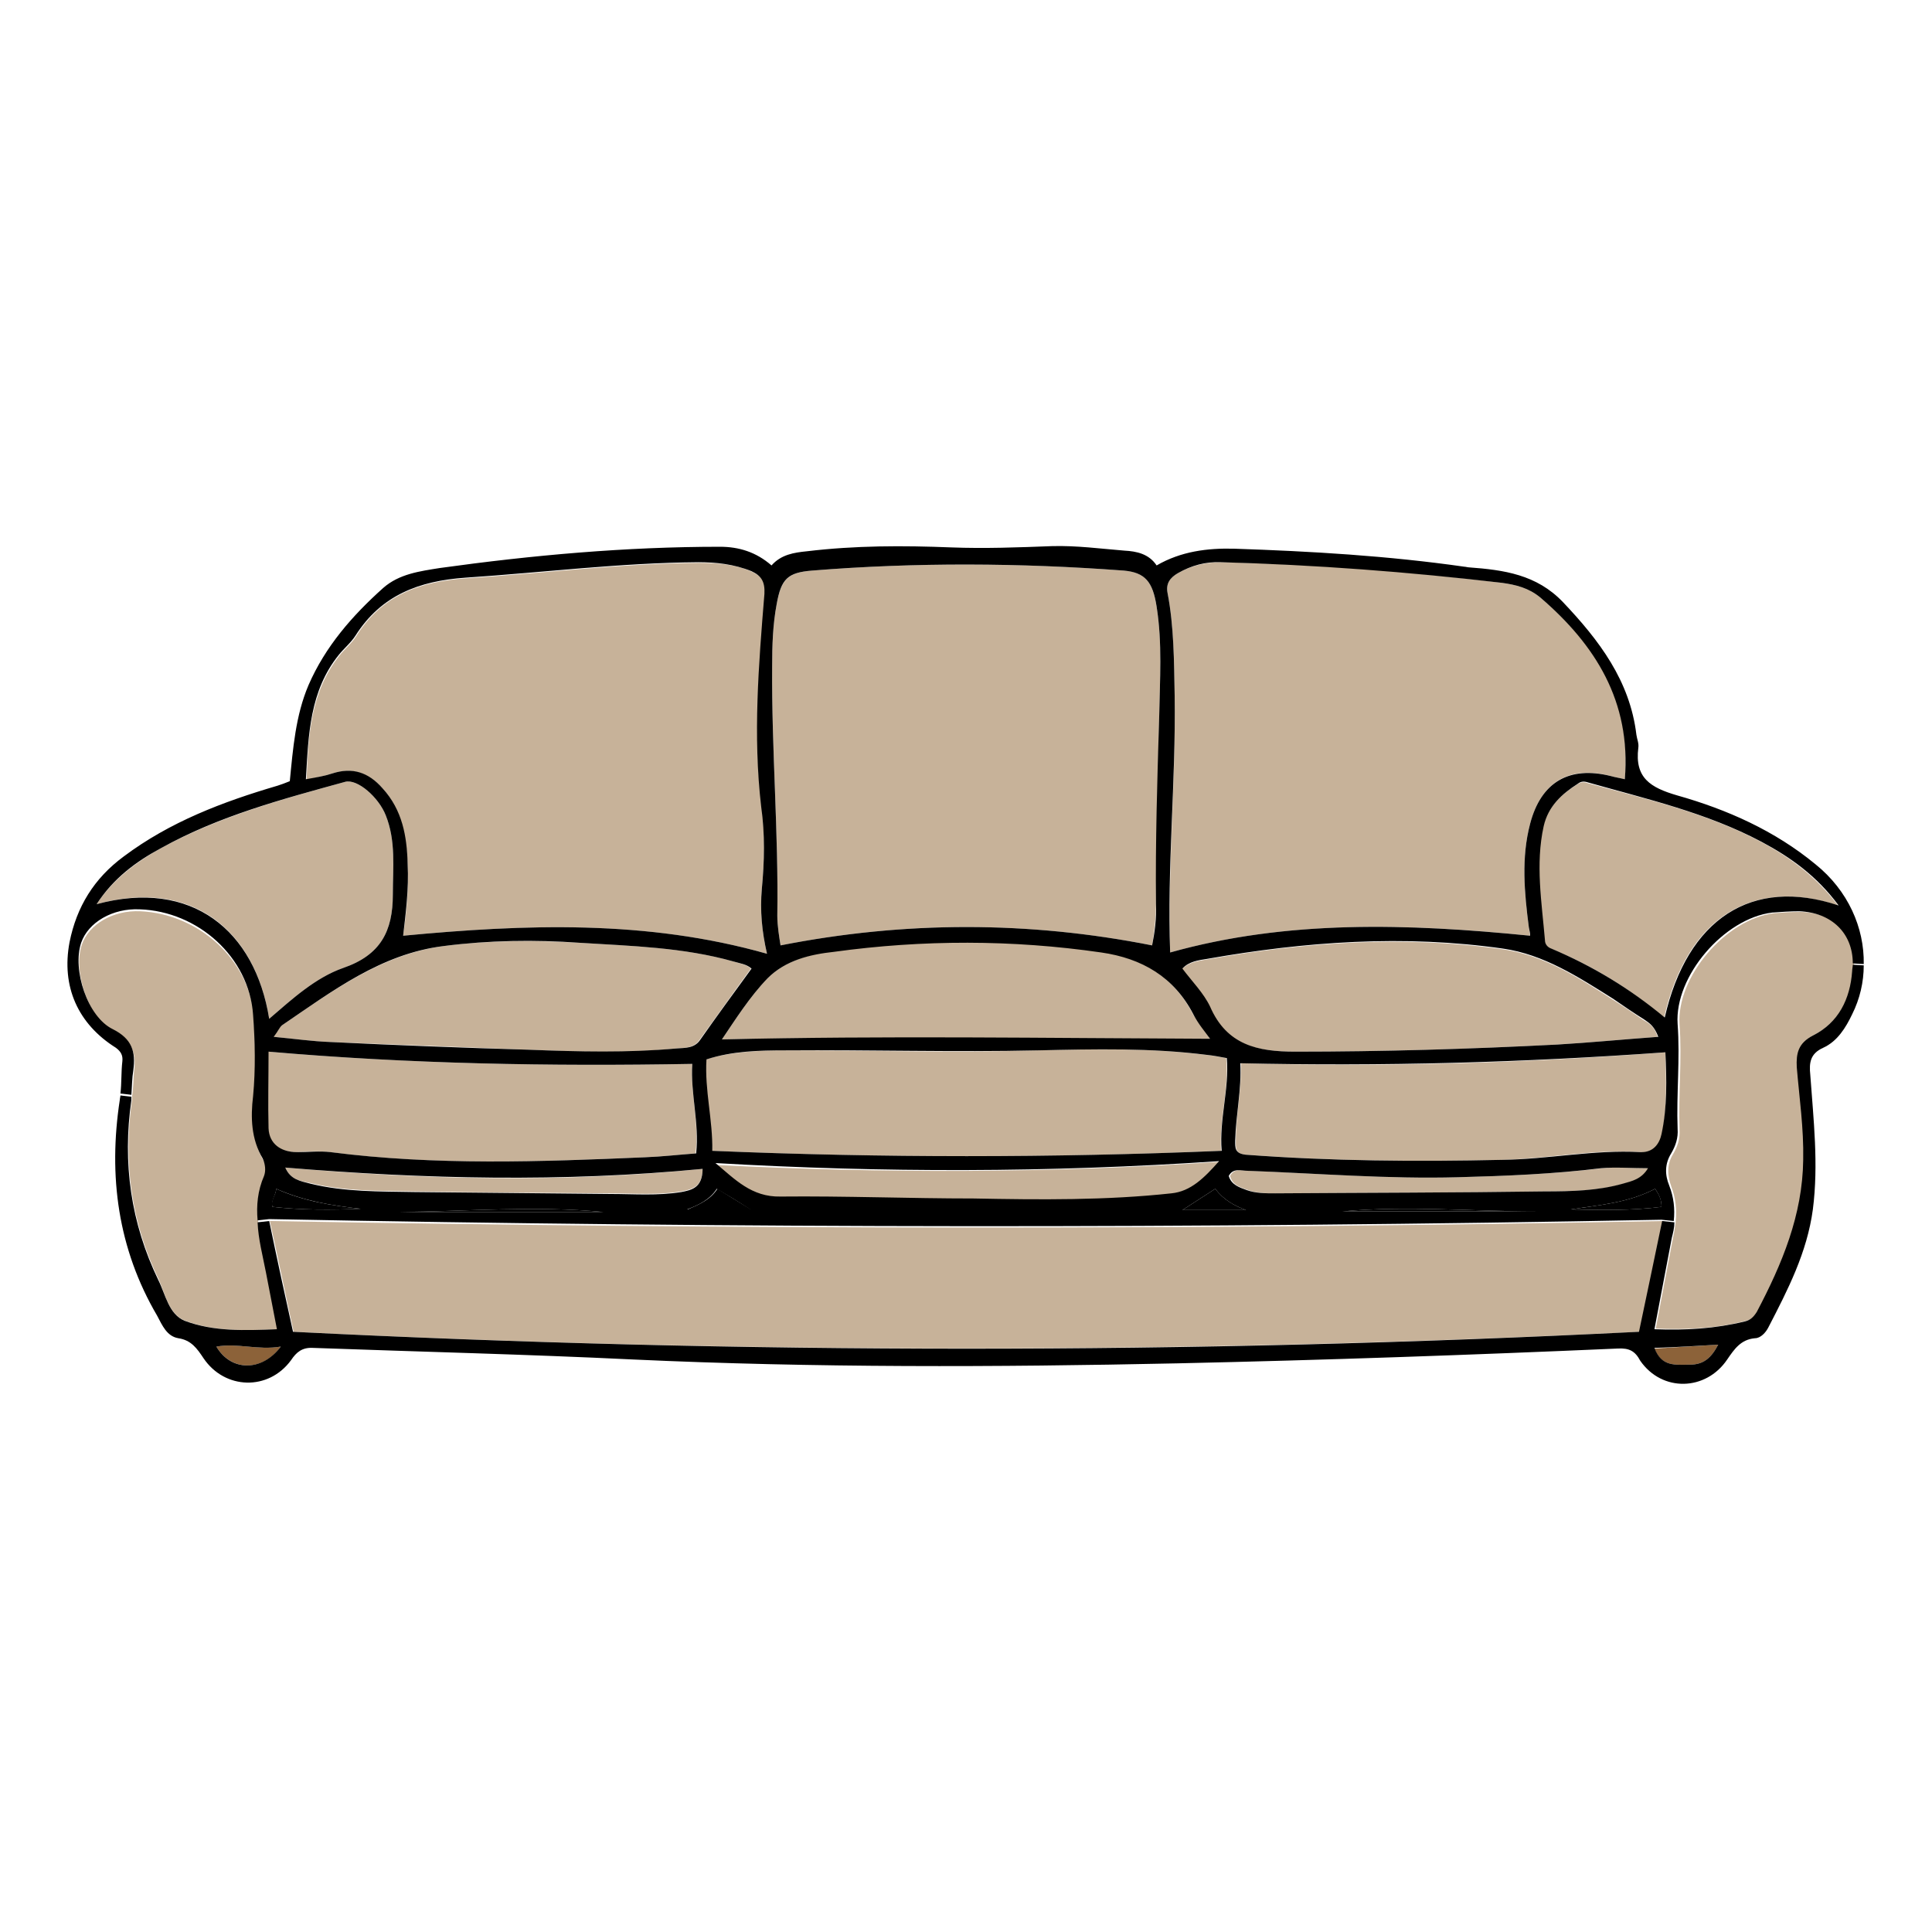 <?xml version="1.0" encoding="utf-8"?>
<!-- Generator: Adobe Illustrator 17.1.0, SVG Export Plug-In . SVG Version: 6.00 Build 0)  -->
<!DOCTYPE svg PUBLIC "-//W3C//DTD SVG 1.1//EN" "http://www.w3.org/Graphics/SVG/1.1/DTD/svg11.dtd">
<svg version="1.1" id="Layer_1" xmlns="http://www.w3.org/2000/svg" xmlns:xlink="http://www.w3.org/1999/xlink" x="0px" y="0px"
	 viewBox="0 0 300 300" style="enable-background:new 0 0 300 300;" xml:space="preserve">
<style type="text/css">
	.st0{fill:#8C6239;}
	.st1{fill:#C7B299;}
</style>
<g>
	<g id="XMLID_1_">
		<g>
			<path d="M208.5,188.1c10-0.9,19.9,0,29.9,0C228.4,188.1,218.4,188.1,208.5,188.1z"/>
			<path d="M62,188.2c10.6-0.1,21.2-1,31.7,0C83.1,188.2,72.5,188.2,62,188.2z"/>
			<path d="M257,184.6c0.7,1,1,1.7,1,2.8c-4.7,0.6-9.4,0.5-14.1,0.4C248.4,187.1,252.8,186.8,257,184.6z"/>
			<path d="M193.5,187.9c-3.1,0-6.2,0-9.9,0c2-1.3,3.4-2.2,5.1-3.3C190,186.3,191.6,187.2,193.5,187.9z"/>
			<path d="M116.6,187.8c-3.6,0-6.7,0-9.8,0c1.8-0.8,3.5-1.5,4.6-3.2C113,185.6,114.5,186.5,116.6,187.8z"/>
			<path d="M56,187.7c-4.6,0.2-9.2,0.2-13.7-0.3c-0.3-1.1,0.5-1.7,0.6-2.8C47.1,186.5,51.5,187.2,56,187.7z"/>
			<path class="st0" d="M33.6,209.1c3.3-0.6,6.4,0.6,10,0C40.7,213.1,35.8,212.9,33.6,209.1z"/>
			<path class="st0" d="M266.8,208.8c-1.1,2.1-2.3,3.1-4.4,3.1c-2.1,0-4.4,0.4-5.5-2.5C260.2,209.2,263.4,209,266.8,208.8z"/>
			<path class="st1" d="M226.4,182.8c7.5-0.2,15-0.5,22.4-1.4c2.3-0.2,4.6,0,7.3,0c-1,1.7-2.5,2-3.9,2.4c-4,1.1-8.1,1.2-12.1,1.2
				c-14,0.2-28,0.2-41.9,0.3c-1.5,0-3,0-4.4-0.5c-1.1-0.4-2.4-0.7-2.8-2.2c0.7-1.3,1.9-0.8,2.9-0.8
				C204.6,182.2,215.5,183.1,226.4,182.8z"/>
			<path class="st1" d="M189.4,180.4c-2.3,2.5-4.4,4.6-7.4,5c-10.2,1.1-20.4,1-30.7,1c-10,0-20-0.4-30-0.3c-4.5,0-7.1-2.7-10.1-5.2
				C137.1,182.2,162.9,182.2,189.4,180.4z"/>
			<path class="st1" d="M44.3,181.3c21.6,1.9,43.2,2.4,64.8,0.2c0,2.9-1.8,3.2-3.3,3.5c-3.6,0.6-7.3,0.3-11,0.3
				c-10.2-0.1-20.3-0.1-30.5-0.3c-5.4-0.1-10.8,0-16.1-1.3C46.7,183.4,45.1,183.2,44.3,181.3z"/>
			<path class="st1" d="M59.9,126.6c1.6,4,1.1,8.1,1.1,12.3c0,5.7-1.9,9.4-7.7,11.4c-4.3,1.5-7.9,4.8-11.5,7.9
				c-2.2-13.7-11.9-21.9-26.8-17.8c2.6-3.9,6.1-6.5,10-8.7c9-4.9,18.8-7.6,28.6-10.3C55.5,120.9,58.8,123.8,59.9,126.6z"/>
			<path class="st1" d="M116.6,150.4c-2.7,3.7-5.3,7.4-8,11.1c-0.9,1.3-2.3,1.2-3.6,1.3c-7.6,0.8-15.3,0.5-23,0.2
				c-10.3-0.4-20.6-0.8-30.9-1.2c-2.7-0.1-5.4-0.5-8.7-0.8c0.7-0.9,0.9-1.5,1.4-1.8c7.8-5.3,15.4-11,25.1-12.3
				c7-0.9,14.1-0.9,21.2-0.5c8,0.5,16,0.7,23.8,2.9C114.8,149.6,115.8,149.7,116.6,150.4z"/>
			<path class="st1" d="M187.9,161.3c-25.3,0-50.6-0.4-75.8,0.1c2.1-3.1,4.3-6.6,7.1-9.5c2.8-2.8,6.5-3.7,10.2-4.2
				c13.8-1.9,27.7-1.9,41.5,0.1c6.3,0.9,11.3,3.8,14.3,9.6C186.1,158.9,187.2,160.2,187.9,161.3z"/>
			<path class="st1" d="M257.4,161c-5.4,0.4-10.5,0.9-15.7,1.2c-13.6,0.7-27.1,1.1-40.7,1.1c-5.8,0-10.6-1-13.2-6.9
				c-1-2.1-2.8-3.9-4.3-5.9c1.1-1.1,2.6-1.3,3.8-1.5c15.2-2.7,30.6-3.8,46-1.6c6.4,0.9,11.8,4.4,17.1,7.8c1.6,1,3.2,2.1,4.8,3.2
				C256.1,158.9,256.9,159.4,257.4,161z"/>
			<path class="st1" d="M273.4,130.7c4.5,2.4,8.6,5.4,12,9.9c-13.5-4.5-23.5,2.1-27,17.4c-5.3-4.5-11.2-8.1-17.6-10.7
				c-0.6-0.2-0.9-0.7-1-1.3c-0.5-5.9-1.5-11.7-0.2-17.6c0.7-3.1,2.8-5,5.3-6.6c0.6-0.4,1.1-0.4,1.6-0.2
				C255.7,124.1,264.9,126.2,273.4,130.7z"/>
			<path class="st1" d="M118.3,138c-0.3,3.4,0,6.6,0.8,10.1c-18.8-5.3-37.5-4.6-56.5-2.8c0.5-3.5,0.9-7.3,0.7-11.1
				c-0.2-4.3-0.9-8.4-3.9-11.8c-2.2-2.4-4.7-3.3-7.8-2.3c-1.2,0.4-2.4,0.6-4,1c0.3-7,0.6-13.6,5.1-19.3c0.8-1,1.9-1.9,2.6-3
				c4-6.4,9.9-8.5,17.1-9c12-0.8,24-2.3,36.1-2.4c2.8,0,5.7,0.2,8.3,1.4c1.5,0.7,2.2,1.6,2,3.5c-0.9,11-1.9,22.1-0.5,33.1
				C118.8,129.5,118.7,133.8,118.3,138z"/>
			<path class="st1" d="M179.6,94.2c0.9,5.6,0.5,11.3,0.4,17c-0.2,9.7-0.5,19.5-0.5,29.2c0,2.2-0.3,4.5-0.6,6.4
				c-19.3-3.8-38.4-3.8-57.7,0c-0.2-1.3-0.5-2.9-0.5-4.6c0.2-12.9-0.9-25.8-0.8-38.7c0-3.2,0.1-6.5,0.7-9.7c0.7-3.8,1.7-4.9,5.5-5.2
				c16.1-1.3,32.3-1.2,48.4,0C177.8,88.9,179,90.3,179.6,94.2z"/>
			<path class="st1" d="M239.2,92.8c8.6,7.3,14.2,16,13.1,28.2c-0.8-0.2-1.5-0.3-2.2-0.5c-6.4-1.7-10.8,0.9-12.5,7.4
				c-1.4,5.3-0.9,10.7-0.2,16.1c0.1,0.5,0.1,1,0.2,1.3c-18.9-1.9-37.7-2.5-55.9,2.6c-0.4-13.2,0.9-26.6,0.7-39.9
				c-0.1-5.3-0.1-10.6-1.1-15.9c-0.3-1.5,0.4-2.4,1.6-3.1c2.1-1.2,4.4-1.7,6.7-1.7c14.6,0.3,29.1,1.4,43.6,3.2
				C235.4,90.8,237.4,91.3,239.2,92.8z"/>
			<path class="st1" d="M190.4,164.3c0.5,4.8-1.1,9.4-0.8,14.4c-26.5,1.1-52.7,1.1-79.1,0c0.1-4.9-1.2-9.4-0.9-14.2
				c4-1.2,8.2-1.4,12.3-1.4c13.1,0,26.1,0.4,39.2,0c8.8-0.2,17.5-0.4,26.2,0.7C188.3,163.9,189.3,164.1,190.4,164.3z"/>
			<path class="st1" d="M107.5,165.2c-0.3,4.6,1.1,9.1,0.5,13.9c-2.6,0.2-5.2,0.5-7.9,0.6c-16.3,0.7-32.6,1.3-48.9-0.8
				c-1.7-0.2-3.5-0.1-5.2,0c-2.5,0-4.2-1.2-4.4-3.7c-0.2-3.9,0-7.8,0-11.9C63.5,165.2,85.3,165.6,107.5,165.2z"/>
			<path class="st1" d="M258.2,189.6c-1.2,5.7-2.4,11.5-3.6,17.2c-69.6,3.4-139.1,3.5-209,0c-1.2-5.4-2.4-11.4-3.7-17.2
				C114.1,190.9,186,191,258.2,189.6z"/>
			<path class="st1" d="M41.4,197.6l1.7,8.8c-4.9,0.2-9.8,0.4-14.3-1.3c-2.5-0.9-3.1-4-4.1-6.3c-4.3-8.9-5.6-18.2-4.2-28
				c0-0.2,0-0.3,0-0.5c0.2-1.2,0.2-2.5,0.3-3.8c0.4-2.9-0.2-4.9-3.2-6.4c-3.9-2-6.3-9.3-4.9-13.4c1.1-3.2,4.9-5.4,9.1-5.2
				c9,0.4,17,7.5,17.6,16.4c0.2,4.1,0.4,8.4,0,12.6c-0.4,3.3-0.2,6.7,1.5,9.7c0.5,0.9,0.6,1.9,0.2,2.7c-1,2.3-1.2,4.6-1,6.9
				C40.3,192.3,40.9,194.9,41.4,197.6z"/>
			<path class="st1" d="M279.6,141.6c5,0.1,8.3,3.3,8.3,8.1c0,0.3,0,0.7-0.1,1c-0.4,4.2-2.2,8-6.1,10c-2.2,1.1-2.6,2.8-2.5,4.9
				c0.3,4.8,1.1,9.6,1,14.4c-0.2,8.6-3.3,16.2-7.2,23.6c-0.4,0.8-1,1.3-1.9,1.5c-4.6,1.2-9.2,1.4-14,1.2l2.7-14.2
				c0.2-0.8,0.3-1.6,0.4-2.4c0.2-1.8,0-3.7-0.7-5.5c-0.6-1.7-0.7-3.4,0.3-5c0.7-1.2,1.1-2.4,1-3.8c-0.2-5.4,0.4-10.9,0-16.3
				c-0.5-7.4,7.2-16.4,14.7-17.3C276.8,141.7,278.2,141.6,279.6,141.6z"/>
			<path class="st1" d="M258.6,163.4c0.1,4.1,0.3,8.4-0.5,12.7c-0.3,1.4-1.1,3-3.3,2.8c-7.2-0.5-14.2,1-21.4,1.2
				c-13.3,0.3-26.6,0.2-39.9-0.8c-1.7-0.1-1.6-1-1.6-2.2c0-4,0.9-7.9,0.8-12C214.8,165.7,236.6,165.1,258.6,163.4z"/>
			<path d="M33.6,209.1c2.2,3.8,7,4,10,0C40,209.7,36.9,208.5,33.6,209.1z M262.4,211.9c2.1,0,3.3-1,4.4-3.1
				c-3.5,0.2-6.6,0.4-9.9,0.5C258,212.3,260.2,211.9,262.4,211.9z M251.2,209.4c-22.8,1-45.6,1.8-68.4,2.3
				c-28.2,0.6-56.3,0.7-84.5-0.6c-16.5-0.8-33.1-1.2-49.7-1.8c-1.7-0.1-2.6,0.7-3.4,1.9c-3.5,4.8-10.3,4.6-13.6-0.3
				c-1-1.5-1.9-2.8-3.9-3.1c-1.8-0.3-2.5-2-3.3-3.5c-6.1-10.4-7.6-21.7-5.8-33.5c0-0.2,0.1-0.5,0.1-0.7l1.7,0.2c0,0.2,0,0.3,0,0.5
				c-1.4,9.8-0.1,19.1,4.2,28c1.1,2.2,1.6,5.3,4.1,6.3c4.5,1.7,9.4,1.5,14.3,1.3l-1.7-8.8c-0.5-2.6-1.2-5.2-1.3-7.8l1.8-0.2
				c1.2,5.8,2.5,11.8,3.7,17.2c69.9,3.5,139.4,3.5,209,0c1.2-5.6,2.4-11.5,3.6-17.2l1.9,0.2c0,0.8-0.2,1.6-0.4,2.4l-2.7,14.2
				c4.9,0.2,9.5-0.1,14-1.2c0.9-0.2,1.4-0.7,1.9-1.5c3.9-7.4,7.1-15,7.2-23.6c0.1-4.9-0.6-9.6-1-14.4c-0.1-2.1,0.2-3.7,2.5-4.9
				c4-2,5.8-5.7,6.1-10c0-0.3,0.1-0.7,0.1-1l1.7,0.1c0,2.6-0.6,5.2-1.8,7.6c-1,2.1-2.3,4.2-4.5,5.2c-2,0.9-2.2,2.3-2,4.2
				c0.5,7,1.3,13.9,0.4,20.9c-0.9,6.7-3.9,12.5-6.9,18.3c-0.4,0.8-1.2,1.7-2.1,1.7c-2.2,0.2-3.2,1.7-4.3,3.3
				c-3.3,4.9-10.1,5.1-13.5,0.2C253.9,209.8,253,209.3,251.2,209.4z"/>
			<path d="M111.3,184.6c-1.1,1.7-2.8,2.5-4.6,3.2c3.1,0,6.2,0,9.8,0C114.5,186.5,113,185.6,111.3,184.6z M119.9,103.5
				c-0.1,12.9,1,25.8,0.8,38.7c0,1.6,0.3,3.3,0.5,4.6c19.3-3.8,38.5-3.8,57.7,0c0.4-2,0.7-4.2,0.6-6.4c-0.1-9.7,0.2-19.5,0.5-29.2
				c0.1-5.7,0.5-11.3-0.4-17c-0.6-3.9-1.8-5.3-5.1-5.6c-16.1-1.2-32.3-1.3-48.4,0c-3.8,0.3-4.8,1.3-5.5,5.2
				C120,97,119.9,100.2,119.9,103.5z M119.2,151.9c-2.8,2.9-5,6.4-7.1,9.5c25.2-0.6,50.5-0.2,75.8-0.1c-0.8-1.1-1.9-2.4-2.6-3.8
				c-3-5.8-8-8.7-14.3-9.6c-13.8-2-27.7-2-41.5-0.1C125.8,148.2,122,149.1,119.2,151.9z M93.7,188.2c-10.5-1-21.1-0.1-31.7,0
				C72.5,188.2,83.1,188.2,93.7,188.2z M109.1,181.5c-21.7,2.1-43.2,1.6-64.8-0.2c0.8,1.9,2.4,2.1,3.9,2.5
				c5.3,1.3,10.7,1.2,16.1,1.3c10.2,0.1,20.3,0.2,30.5,0.3c3.7,0,7.3,0.3,11-0.3C107.3,184.8,109.1,184.5,109.1,181.5z M51.6,120.1
				c3.1-1,5.6-0.2,7.8,2.3c3.1,3.4,3.8,7.5,3.9,11.8c0.2,3.8-0.3,7.6-0.7,11.1c19-1.8,37.8-2.5,56.5,2.8c-0.8-3.5-1.1-6.7-0.8-10.1
				c0.4-4.2,0.5-8.5-0.1-12.7c-1.3-11.1-0.4-22.1,0.5-33.1c0.1-1.9-0.5-2.8-2-3.5c-2.7-1.1-5.5-1.4-8.3-1.4
				c-12.1,0.1-24.1,1.6-36.1,2.4c-7.2,0.5-13.1,2.7-17.1,9c-0.7,1.1-1.8,2-2.6,3c-4.5,5.6-4.7,12.3-5.1,19.3
				C49.2,120.7,50.4,120.5,51.6,120.1z M107.5,165.2c-22.2,0.4-44,0-65.8-1.9c0,4.1-0.1,8,0,11.9c0.1,2.4,1.9,3.7,4.4,3.7
				c1.8,0,3.5-0.2,5.2,0c16.3,2.1,32.6,1.5,48.9,0.8c2.6-0.1,5.2-0.4,7.9-0.6C108.6,174.3,107.2,169.8,107.5,165.2z M56,187.7
				c-4.5-0.5-8.8-1.2-13.1-3.1c-0.1,1.1-0.8,1.7-0.6,2.8C46.8,187.9,51.4,187.9,56,187.7z M42.5,161c3.2,0.3,6,0.7,8.7,0.8
				c10.3,0.5,20.6,0.9,30.9,1.2c7.7,0.3,15.3,0.5,23-0.2c1.3-0.1,2.7,0,3.6-1.3c2.6-3.7,5.3-7.4,8-11.1c-0.8-0.7-1.8-0.8-2.8-1.1
				c-7.8-2.2-15.8-2.4-23.8-2.9c-7.1-0.5-14.2-0.4-21.2,0.5c-9.7,1.2-17.3,7-25.1,12.3C43.4,159.5,43.2,160.1,42.5,161z M53.6,121.4
				c-9.8,2.7-19.6,5.3-28.6,10.3c-3.9,2.1-7.4,4.7-10,8.7c14.8-4,24.6,4.1,26.8,17.8c3.6-3.1,7.2-6.4,11.5-7.9
				c5.8-2,7.7-5.7,7.7-11.4c0-4.2,0.5-8.3-1.1-12.3C58.8,123.8,55.5,120.9,53.6,121.4z M208.5,188.1c10,0,19.9,0,29.9,0
				C228.4,188.1,218.5,187.2,208.5,188.1z M243.9,187.8c4.7,0.1,9.4,0.2,14.1-0.4c0-1-0.3-1.8-1-2.8
				C252.8,186.8,248.4,187.1,243.9,187.8z M239.9,146c0,0.6,0.4,1.1,1,1.3c6.4,2.7,12.2,6.2,17.6,10.7c3.5-15.3,13.5-21.9,27-17.4
				c-3.4-4.6-7.5-7.5-12-9.9c-8.5-4.5-17.7-6.6-26.9-9.2c-0.6-0.2-1.1-0.2-1.6,0.2c-2.5,1.6-4.6,3.5-5.3,6.6
				C238.4,134.2,239.4,140.1,239.9,146z M181.9,185.3c3-0.3,5.1-2.4,7.4-5c-26.5,1.8-52.3,1.8-78.2,0.3c3,2.5,5.6,5.3,10.1,5.2
				c10-0.1,20,0.3,30,0.3C161.5,186.3,171.8,186.4,181.9,185.3z M193.5,187.9c-1.9-0.7-3.5-1.6-4.8-3.3c-1.7,1.1-3.1,2-5.1,3.3
				C187.3,187.9,190.4,187.9,193.5,187.9z M189.7,178.7c-0.4-4.9,1.2-9.6,0.8-14.4c-1.1-0.2-2.1-0.4-3.1-0.5
				c-8.7-1.1-17.4-0.9-26.2-0.7c-13.1,0.3-26.1-0.1-39.2,0c-4.1,0-8.3,0.1-12.3,1.4c-0.3,4.8,1,9.4,0.9,14.2
				C137,179.8,163.2,179.8,189.7,178.7z M233.2,90.5c-14.5-1.7-29-2.8-43.6-3.2c-2.4-0.1-4.6,0.5-6.7,1.7c-1.2,0.7-1.9,1.6-1.6,3.1
				c1,5.2,1,10.6,1.1,15.9c0.2,13.4-1.2,26.7-0.7,39.9c18.2-5.1,36.9-4.5,55.9-2.6c0-0.4-0.1-0.8-0.2-1.3
				c-0.7-5.4-1.2-10.8,0.2-16.1c1.7-6.5,6.1-9,12.5-7.4c0.7,0.2,1.4,0.3,2.2,0.5c1-12.1-4.6-20.9-13.1-28.2
				C237.4,91.3,235.4,90.8,233.2,90.5z M191.6,85.2c12,0.4,23.9,1.1,35.8,2.8c0.2,0,0.5,0.1,0.7,0.1c5.4,0.4,10.5,1.1,14.6,5.4
				c5.6,5.9,10.4,12.2,11.4,20.6c0.1,0.7,0.4,1.3,0.3,2c-0.6,4.7,1.9,6.2,6,7.4c7.8,2.2,15.2,5.5,21.5,10.7
				c5.1,4.1,7.6,9.9,7.5,15.5l-1.7-0.1c0-4.7-3.3-7.9-8.3-8.1c-1.4,0-2.8,0.1-4.2,0.2c-7.5,0.9-15.2,9.9-14.7,17.3
				c0.4,5.4-0.2,10.9,0,16.3c0.1,1.4-0.3,2.6-1,3.8c-1,1.6-1,3.3-0.3,5c0.7,1.8,0.9,3.6,0.7,5.5l-1.9-0.2
				c-72.2,1.4-144.1,1.3-216.2-0.1l-1.8,0.2c-0.2-2.3,0-4.6,1-6.9c0.3-0.8,0.2-1.8-0.2-2.7c-1.8-3-1.9-6.4-1.5-9.7
				c0.4-4.2,0.3-8.5,0-12.6c-0.6-9-8.6-16.1-17.6-16.4c-4.2-0.2-8,2-9.1,5.2c-1.4,4.2,1,11.5,4.9,13.4c3,1.5,3.6,3.5,3.2,6.4
				c-0.2,1.2-0.2,2.5-0.3,3.8l-1.7-0.2c0.2-1.6,0.1-3.3,0.3-5c0.1-0.9-0.2-1.5-1-2.1c-5.9-3.7-8.5-9.5-7.2-16.4
				c1.1-5.5,3.8-9.9,8.4-13.3c7.2-5.4,15.4-8.5,23.9-11c0.6-0.2,1.2-0.4,1.9-0.7c0.5-5.1,0.9-10.2,2.9-14.9
				c2.6-6,6.8-10.8,11.6-15.1c2.5-2.2,5.7-2.6,8.8-3.1c14.4-2,28.9-3.3,43.5-3.3c2.9,0,5.6,0.8,8,2.9c1.5-1.7,3.5-2,5.5-2.2
				c7.5-0.9,14.9-0.9,22.4-0.6c5.2,0.2,10.5,0,15.7-0.2c3.8-0.1,7.5,0.4,11.2,0.7c1.9,0.1,3.8,0.5,5,2.3
				C183.4,85.6,187.5,85.1,191.6,85.2z M258.6,163.4c-22.1,1.6-43.9,2.2-66,1.7c0.2,4.1-0.7,8-0.8,12c0,1.1-0.1,2,1.6,2.2
				c13.3,1,26.6,1.1,39.9,0.8c7.2-0.1,14.2-1.6,21.4-1.2c2.1,0.1,3-1.4,3.3-2.8C258.9,171.9,258.8,167.6,258.6,163.4z M201.1,163.3
				c13.6,0,27.1-0.4,40.7-1.1c5.1-0.3,10.2-0.8,15.7-1.2c-0.6-1.6-1.3-2.1-2.2-2.7c-1.6-1-3.2-2.1-4.8-3.2
				c-5.4-3.4-10.8-6.9-17.1-7.8c-15.4-2.2-30.7-1.1-46,1.6c-1.3,0.2-2.8,0.4-3.8,1.5c1.5,2,3.3,3.8,4.3,5.9
				C190.5,162.3,195.3,163.3,201.1,163.3z M226.4,182.8c-10.9,0.3-21.8-0.6-32.7-1c-1,0-2.2-0.5-2.9,0.8c0.4,1.4,1.7,1.8,2.8,2.2
				c1.4,0.5,2.9,0.5,4.4,0.5c14-0.1,28-0.1,41.9-0.3c4.1,0,8.2-0.1,12.1-1.2c1.4-0.4,2.9-0.7,3.9-2.4c-2.6,0-5-0.2-7.3,0
				C241.3,182.3,233.9,182.6,226.4,182.8z"/>
		</g>
	</g>
</g>
</svg>
